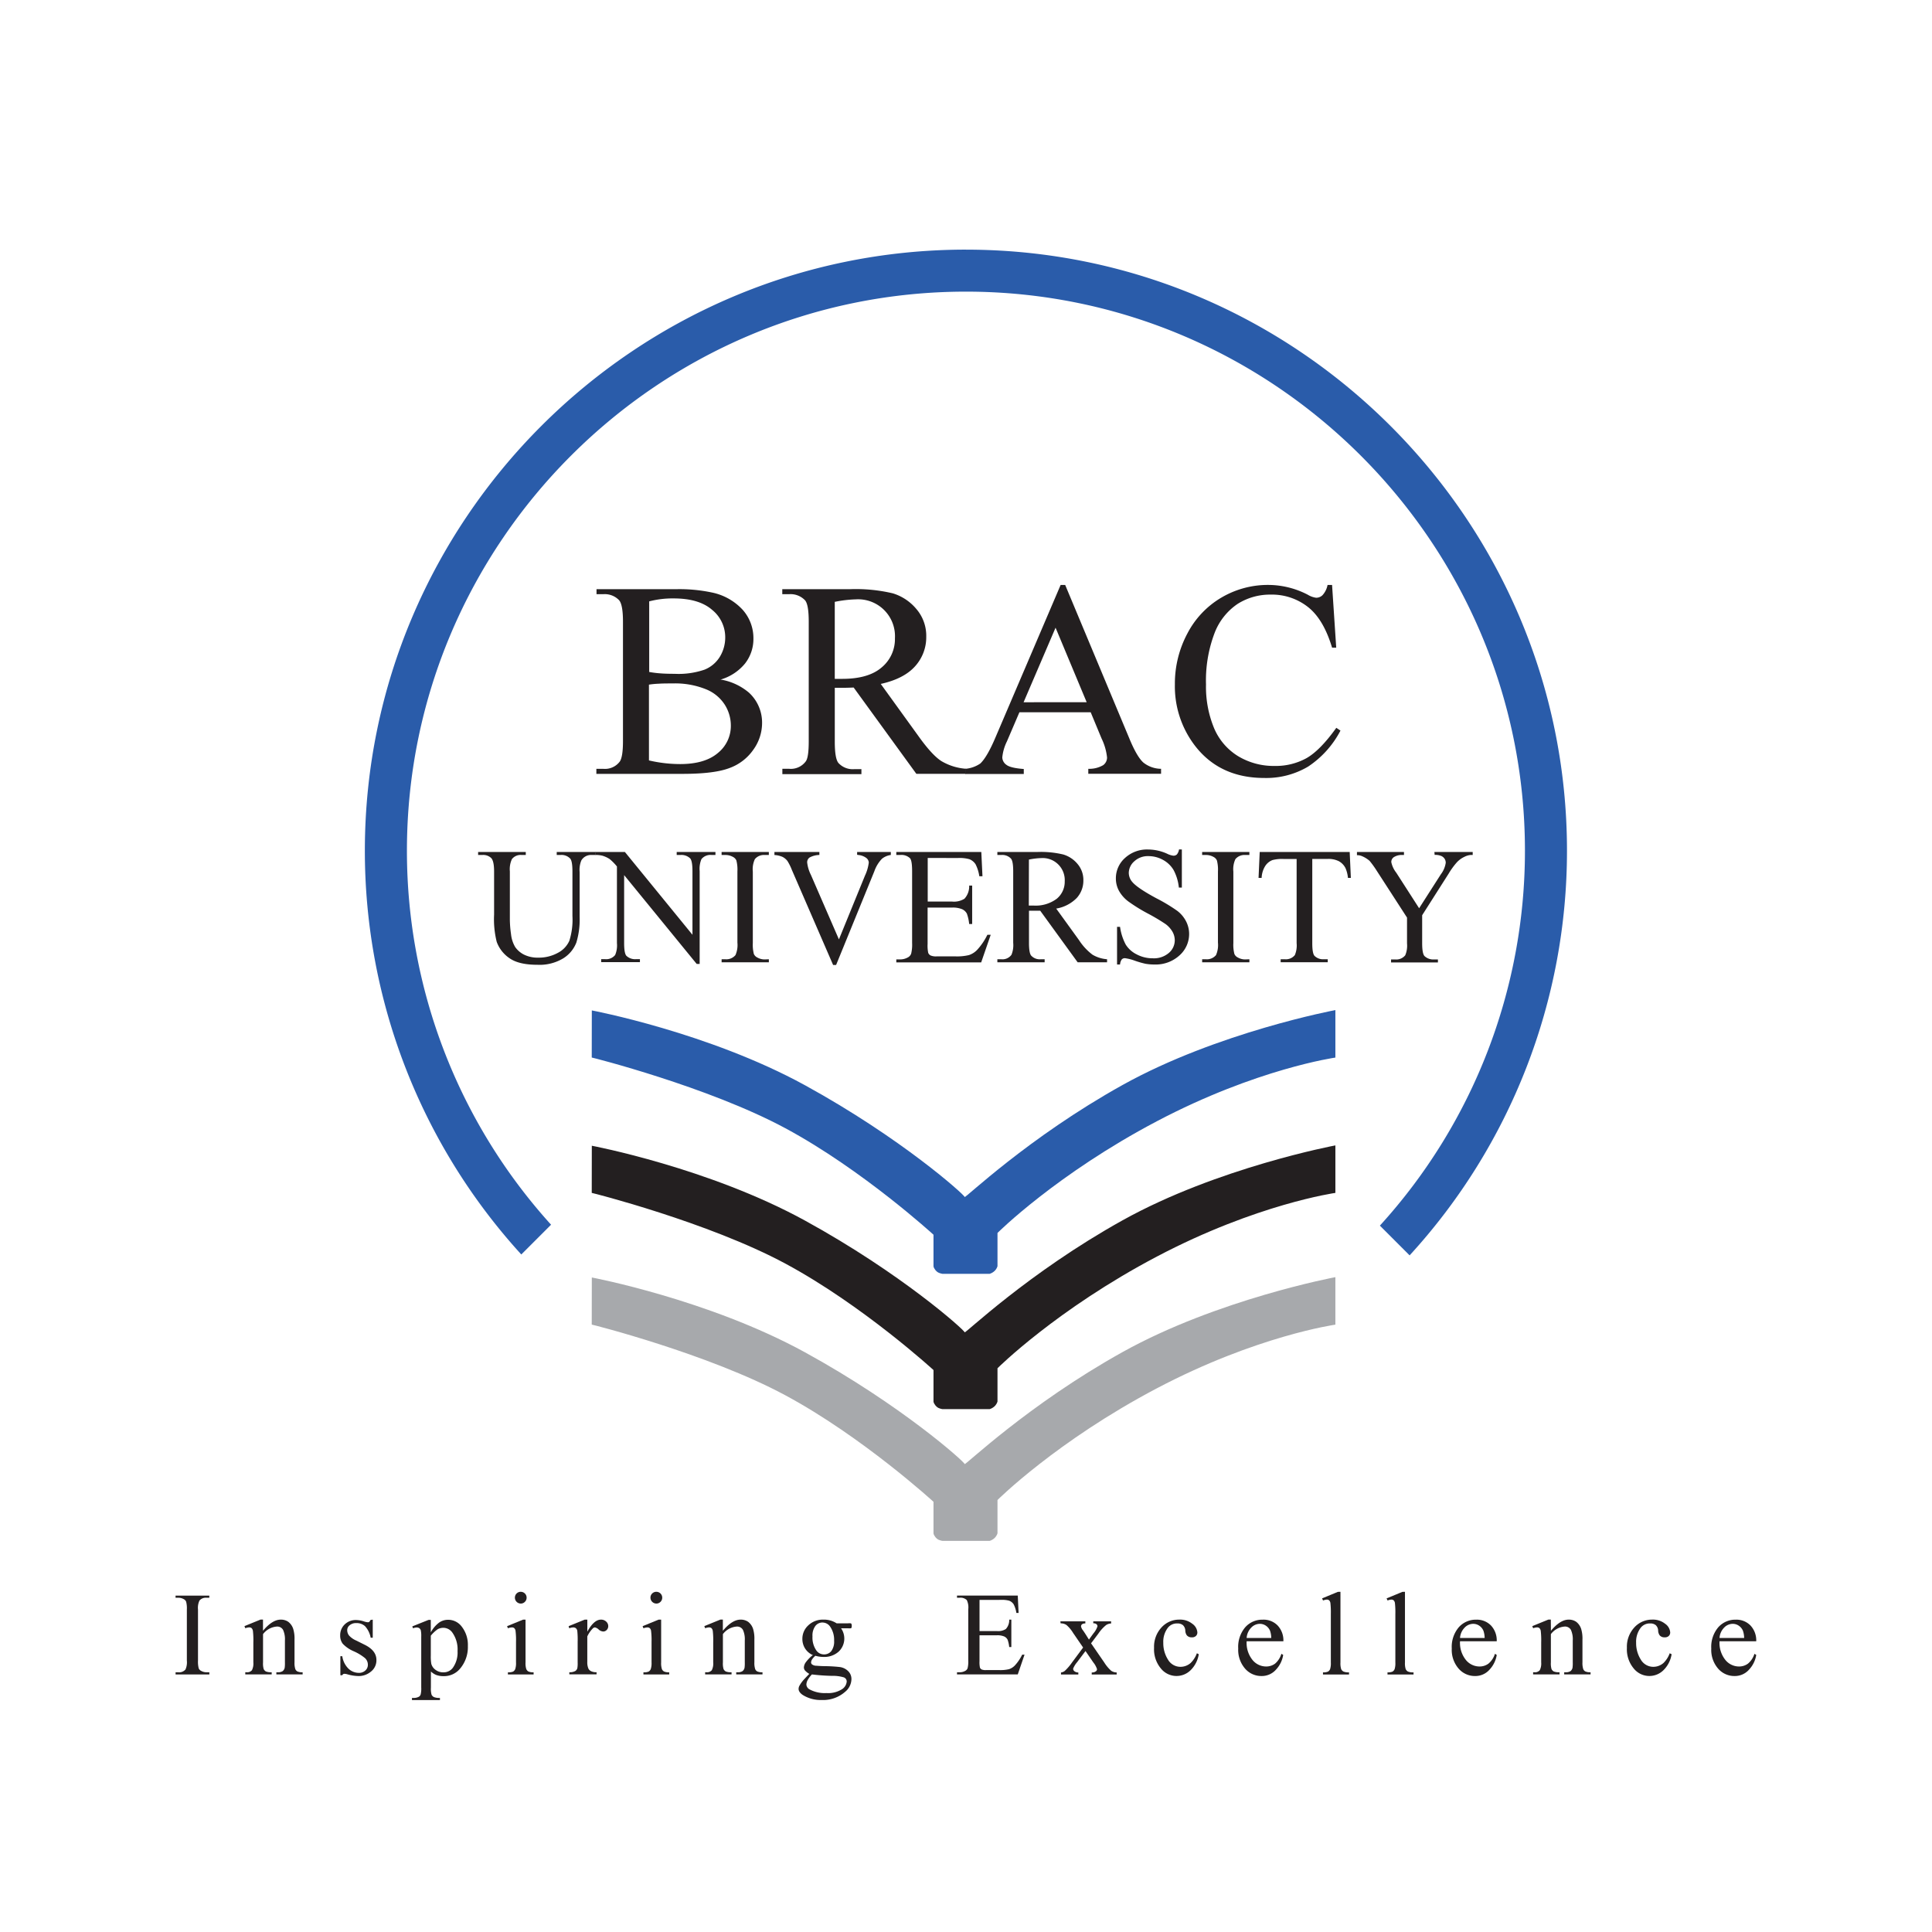 <?xml version="1.0" encoding="UTF-8" standalone="no"?>
<svg
   xmlns:dc="http://purl.org/dc/elements/1.1/"
   xmlns:cc="http://creativecommons.org/ns#"
   xmlns:rdf="http://www.w3.org/1999/02/22-rdf-syntax-ns#"
   xmlns:svg="http://www.w3.org/2000/svg"
   xmlns="http://www.w3.org/2000/svg"
   height="120"
   width="120"
   id="svg913"
   version="1.1"
   viewBox="0 0 120 120">
  <defs
     id="defs835">
    <style
       id="style833">.a{fill:#231f20;}.a,.b,.c{fill-rule:evenodd;}.b{fill:#a7a9ac;}.c{fill:#2a5caa;}</style>
  </defs>
  <title
     id="title837">logo</title>
  <path
     style="stroke-width:0.258"
     id="path839"
     d="m 13.003,103.87 v 0.132 h -2.097 v -0.132 h 0.173 a 0.517,0.517 0 0 0 0.442,-0.176 1.1,1.1 0 0 0 0.085,-0.555 V 99.97 a 1.63,1.63 0 0 0 -0.046,-0.491 0.325,0.325 0 0 0 -0.15,-0.155 0.682,0.682 0 0 0 -0.333,-0.085 h -0.173 v -0.132 h 2.097 v 0.132 h -0.176 a 0.517,0.517 0 0 0 -0.437,0.176 1.059,1.059 0 0 0 -0.09,0.555 v 3.167 a 1.63,1.63 0 0 0 0.046,0.491 0.315,0.315 0 0 0 0.152,0.155 0.659,0.659 0 0 0 0.328,0.085 z"
     class="a" />
  <path
     style="stroke-width:0.258"
     id="path841"
     d="m 16.335,101.29 q 0.579,-0.692 1.103,-0.692 a 0.793,0.793 0 0 1 0.465,0.134 0.904,0.904 0 0 1 0.31,0.444 2.066,2.066 0 0 1 0.08,0.664 v 1.413 a 1.191,1.191 0 0 0 0.052,0.424 0.294,0.294 0 0 0 0.127,0.139 0.728,0.728 0 0 0 0.325,0.052 v 0.132 h -1.632 v -0.132 h 0.07 a 0.548,0.548 0 0 0 0.32,-0.07 0.369,0.369 0 0 0 0.127,-0.207 2.038,2.038 0 0 0 0.015,-0.338 v -1.361 a 1.397,1.397 0 0 0 -0.116,-0.659 0.413,0.413 0 0 0 -0.393,-0.204 1.178,1.178 0 0 0 -0.85,0.47 v 1.754 a 1.25,1.25 0 0 0 0.039,0.413 0.346,0.346 0 0 0 0.139,0.152 0.873,0.873 0 0 0 0.359,0.049 v 0.132 h -1.64 v -0.132 h 0.072 a 0.39,0.39 0 0 0 0.341,-0.127 0.925,0.925 0 0 0 0.088,-0.486 v -1.227 a 5.236,5.236 0 0 0 -0.026,-0.723 0.313,0.313 0 0 0 -0.083,-0.178 0.227,0.227 0 0 0 -0.15,-0.046 0.697,0.697 0 0 0 -0.24,0.054 l -0.054,-0.132 0.997,-0.406 h 0.155 z"
     class="a" />
  <path
     style="stroke-width:0.258"
     id="path843"
     d="m 23.152,100.598 v 1.124 h -0.129 a 1.452,1.452 0 0 0 -0.351,-0.718 0.775,0.775 0 0 0 -0.545,-0.191 0.602,0.602 0 0 0 -0.406,0.132 0.387,0.387 0 0 0 -0.155,0.294 0.545,0.545 0 0 0 0.114,0.346 1.292,1.292 0 0 0 0.452,0.315 l 0.517,0.258 q 0.731,0.359 0.731,0.943 a 0.886,0.886 0 0 1 -0.341,0.726 1.183,1.183 0 0 1 -0.762,0.276 2.684,2.684 0 0 1 -0.692,-0.106 0.726,0.726 0 0 0 -0.196,-0.034 0.142,0.142 0 0 0 -0.129,0.088 h -0.119 v -1.18 h 0.119 a 1.346,1.346 0 0 0 0.387,0.775 0.93,0.93 0 0 0 0.638,0.258 0.571,0.571 0 0 0 0.406,-0.145 0.465,0.465 0 0 0 0.158,-0.351 0.558,0.558 0 0 0 -0.176,-0.418 3.032,3.032 0 0 0 -0.7,-0.426 2.043,2.043 0 0 1 -0.684,-0.468 0.819,0.819 0 0 1 -0.16,-0.517 0.922,0.922 0 0 1 0.279,-0.682 0.982,0.982 0 0 1 0.721,-0.274 1.666,1.666 0 0 1 0.473,0.085 1.077,1.077 0 0 0 0.243,0.054 0.145,0.145 0 0 0 0.09,-0.026 0.359,0.359 0 0 0 0.075,-0.114 z"
     class="a" />
  <path
     style="stroke-width:0.258"
     id="path845"
     d="m 25.606,101.019 1.015,-0.406 h 0.137 v 0.775 a 1.87,1.87 0 0 1 0.517,-0.607 0.958,0.958 0 0 1 0.545,-0.173 1.046,1.046 0 0 1 0.832,0.39 1.839,1.839 0 0 1 0.408,1.24 2.066,2.066 0 0 1 -0.491,1.413 1.292,1.292 0 0 1 -1.018,0.457 1.292,1.292 0 0 1 -0.462,-0.075 1.075,1.075 0 0 1 -0.325,-0.214 v 1.007 a 1.328,1.328 0 0 0 0.041,0.434 0.313,0.313 0 0 0 0.145,0.147 0.891,0.891 0 0 0 0.375,0.054 v 0.132 H 25.588 v -0.132 h 0.09 a 0.656,0.656 0 0 0 0.341,-0.075 0.258,0.258 0 0 0 0.106,-0.129 1.493,1.493 0 0 0 0.039,-0.447 v -3.149 a 1.71,1.71 0 0 0 -0.028,-0.403 0.258,0.258 0 0 0 -0.093,-0.129 0.3,0.3 0 0 0 -0.17,-0.044 0.664,0.664 0 0 0 -0.22,0.052 l -0.044,-0.119 z m 1.152,0.573 v 1.235 a 2.717,2.717 0 0 0 0.031,0.517 0.682,0.682 0 0 0 0.258,0.369 0.775,0.775 0 0 0 0.496,0.158 0.708,0.708 0 0 0 0.584,-0.282 1.63,1.63 0 0 0 0.292,-1.033 1.808,1.808 0 0 0 -0.333,-1.168 0.69,0.69 0 0 0 -0.55,-0.282 0.746,0.746 0 0 0 -0.344,0.085 2.03,2.03 0 0 0 -0.429,0.4 z"
     class="a" />
  <path
     style="stroke-width:0.258"
     id="path847"
     d="m 32.345,98.87 a 0.362,0.362 0 0 1 0.364,0.364 0.359,0.359 0 0 1 -0.106,0.258 0.349,0.349 0 0 1 -0.258,0.108 0.367,0.367 0 0 1 -0.258,-0.625 0.362,0.362 0 0 1 0.258,-0.106 z m 0.297,1.728 v 2.658 a 1.175,1.175 0 0 0 0.046,0.411 0.307,0.307 0 0 0 0.132,0.152 0.726,0.726 0 0 0 0.323,0.052 v 0.132 h -1.596 v -0.132 a 0.744,0.744 0 0 0 0.323,-0.046 0.323,0.323 0 0 0 0.132,-0.155 1.168,1.168 0 0 0 0.049,-0.413 v -1.279 a 4.572,4.572 0 0 0 -0.031,-0.692 0.274,0.274 0 0 0 -0.08,-0.158 0.217,0.217 0 0 0 -0.147,-0.046 0.726,0.726 0 0 0 -0.245,0.054 l -0.052,-0.132 0.994,-0.406 z"
     class="a" />
  <path
     style="stroke-width:0.258"
     id="path849"
     d="m 36.48,100.598 v 0.746 q 0.411,-0.746 0.845,-0.746 a 0.455,0.455 0 0 1 0.325,0.121 0.372,0.372 0 0 1 0.129,0.279 0.336,0.336 0 0 1 -0.093,0.24 0.297,0.297 0 0 1 -0.222,0.098 0.468,0.468 0 0 1 -0.282,-0.127 0.468,0.468 0 0 0 -0.232,-0.127 0.214,0.214 0 0 0 -0.139,0.072 1.741,1.741 0 0 0 -0.333,0.488 v 1.581 a 0.992,0.992 0 0 0 0.07,0.418 0.362,0.362 0 0 0 0.165,0.16 0.734,0.734 0 0 0 0.341,0.065 v 0.132 h -1.692 v -0.132 a 0.695,0.695 0 0 0 0.372,-0.077 0.305,0.305 0 0 0 0.127,-0.183 1.808,1.808 0 0 0 0.018,-0.349 v -1.279 a 5.249,5.249 0 0 0 -0.023,-0.684 0.271,0.271 0 0 0 -0.085,-0.16 0.258,0.258 0 0 0 -0.158,-0.052 0.718,0.718 0 0 0 -0.258,0.054 l -0.036,-0.132 1,-0.406 z"
     class="a" />
  <path
     style="stroke-width:0.258"
     id="path851"
     d="m 40.768,98.87 a 0.362,0.362 0 0 1 0.364,0.364 0.359,0.359 0 0 1 -0.106,0.258 0.349,0.349 0 0 1 -0.258,0.108 0.369,0.369 0 0 1 -0.367,-0.367 0.356,0.356 0 0 1 0.106,-0.258 0.362,0.362 0 0 1 0.258,-0.106 z m 0.297,1.728 v 2.658 a 1.175,1.175 0 0 0 0.046,0.411 0.307,0.307 0 0 0 0.132,0.152 0.726,0.726 0 0 0 0.323,0.052 v 0.132 h -1.601 v -0.132 a 0.744,0.744 0 0 0 0.323,-0.046 0.323,0.323 0 0 0 0.132,-0.155 1.168,1.168 0 0 0 0.049,-0.413 v -1.279 a 4.575,4.575 0 0 0 -0.031,-0.692 0.274,0.274 0 0 0 -0.08,-0.158 0.217,0.217 0 0 0 -0.147,-0.046 0.726,0.726 0 0 0 -0.245,0.054 l -0.052,-0.132 0.994,-0.406 z"
     class="a" />
  <path
     style="stroke-width:0.258"
     id="path853"
     d="m 44.898,101.29 q 0.579,-0.692 1.103,-0.692 a 0.793,0.793 0 0 1 0.465,0.134 0.904,0.904 0 0 1 0.31,0.444 2.066,2.066 0 0 1 0.08,0.664 v 1.413 a 1.191,1.191 0 0 0 0.052,0.424 0.294,0.294 0 0 0 0.127,0.139 0.728,0.728 0 0 0 0.325,0.052 v 0.132 h -1.632 v -0.132 h 0.07 a 0.548,0.548 0 0 0 0.32,-0.07 0.369,0.369 0 0 0 0.127,-0.207 2.038,2.038 0 0 0 0.015,-0.338 v -1.361 a 1.397,1.397 0 0 0 -0.116,-0.659 0.413,0.413 0 0 0 -0.393,-0.204 1.178,1.178 0 0 0 -0.85,0.47 v 1.754 a 1.25,1.25 0 0 0 0.039,0.413 0.346,0.346 0 0 0 0.139,0.152 0.873,0.873 0 0 0 0.359,0.049 v 0.132 h -1.64 v -0.132 h 0.072 a 0.39,0.39 0 0 0 0.341,-0.127 0.925,0.925 0 0 0 0.088,-0.486 v -1.227 a 5.236,5.236 0 0 0 -0.026,-0.723 0.313,0.313 0 0 0 -0.083,-0.178 0.227,0.227 0 0 0 -0.15,-0.046 0.697,0.697 0 0 0 -0.24,0.054 l -0.054,-0.132 0.997,-0.406 h 0.155 z"
     class="a" />
  <path
     style="stroke-width:0.258"
     id="path855"
     d="m 50.462,102.791 a 1.09,1.09 0 0 1 -0.465,-0.413 1.103,1.103 0 0 1 -0.16,-0.584 1.124,1.124 0 0 1 0.369,-0.842 1.307,1.307 0 0 1 0.943,-0.354 1.441,1.441 0 0 1 0.816,0.23 H 52.663 a 0.909,0.909 0 0 1 0.181,0 0.057,0.057 0 0 1 0.036,0.031 0.22,0.22 0 0 1 0.023,0.116 0.32,0.32 0 0 1 -0.018,0.132 0.075,0.075 0 0 1 -0.036,0.028 0.775,0.775 0 0 1 -0.181,0 h -0.429 a 1.113,1.113 0 0 1 -0.15,1.452 1.338,1.338 0 0 1 -0.945,0.328 1.844,1.844 0 0 1 -0.499,-0.072 1,1 0 0 0 -0.214,0.24 0.387,0.387 0 0 0 -0.054,0.176 0.165,0.165 0 0 0 0.059,0.119 0.437,0.437 0 0 0 0.232,0.083 c 0.067,0 0.235,0.021 0.517,0.026 a 9.363,9.363 0 0 1 0.963,0.054 0.901,0.901 0 0 1 0.535,0.258 0.679,0.679 0 0 1 0.201,0.499 1.033,1.033 0 0 1 -0.382,0.775 2.066,2.066 0 0 1 -1.467,0.517 2.095,2.095 0 0 1 -1.175,-0.313 c -0.181,-0.121 -0.258,-0.258 -0.258,-0.375 a 0.424,0.424 0 0 1 0.039,-0.173 2.048,2.048 0 0 1 0.258,-0.372 c 0.018,-0.023 0.139,-0.152 0.367,-0.39 a 1.134,1.134 0 0 1 -0.258,-0.201 0.3,0.3 0 0 1 -0.077,-0.201 0.61,0.61 0 0 1 0.103,-0.297 2.369,2.369 0 0 1 0.47,-0.483 z m 0.628,-2.015 a 0.561,0.561 0 0 0 -0.444,0.212 0.992,0.992 0 0 0 -0.181,0.651 1.392,1.392 0 0 0 0.245,0.881 0.576,0.576 0 0 0 0.473,0.238 0.566,0.566 0 0 0 0.449,-0.204 0.976,0.976 0 0 0 0.176,-0.643 1.439,1.439 0 0 0 -0.258,-0.894 0.571,0.571 0 0 0 -0.47,-0.238 z m -0.661,3.226 a 1.687,1.687 0 0 0 -0.258,0.341 0.615,0.615 0 0 0 -0.085,0.292 0.369,0.369 0 0 0 0.209,0.302 1.981,1.981 0 0 0 1.033,0.222 1.604,1.604 0 0 0 0.956,-0.23 0.628,0.628 0 0 0 0.307,-0.488 0.274,0.274 0 0 0 -0.183,-0.258 2.41,2.41 0 0 0 -0.741,-0.093 12.427,12.427 0 0 1 -1.237,-0.088 z"
     class="a" />
  <path
     style="stroke-width:0.258"
     id="path857"
     d="m 60.84,99.373 v 1.935 h 1.077 a 0.878,0.878 0 0 0 0.558,-0.127 0.811,0.811 0 0 0 0.209,-0.584 H 62.816 v 1.705 h -0.132 a 1.891,1.891 0 0 0 -0.101,-0.46 0.455,0.455 0 0 0 -0.212,-0.199 1.085,1.085 0 0 0 -0.455,-0.072 h -1.077 v 1.614 a 1.55,1.55 0 0 0 0.028,0.395 0.227,0.227 0 0 0 0.101,0.111 0.607,0.607 0 0 0 0.274,0.041 h 0.829 a 2.263,2.263 0 0 0 0.602,-0.057 0.889,0.889 0 0 0 0.359,-0.227 2.782,2.782 0 0 0 0.457,-0.674 h 0.147 l -0.421,1.227 h -3.774 v -0.132 h 0.173 a 0.687,0.687 0 0 0 0.328,-0.083 0.3,0.3 0 0 0 0.158,-0.173 1.676,1.676 0 0 0 0.041,-0.473 v -3.185 a 1.033,1.033 0 0 0 -0.093,-0.573 0.563,0.563 0 0 0 -0.434,-0.145 h -0.173 v -0.132 h 3.774 l 0.052,1.077 h -0.139 a 1.715,1.715 0 0 0 -0.168,-0.535 0.586,0.586 0 0 0 -0.271,-0.222 1.643,1.643 0 0 0 -0.517,-0.054 z"
     class="a" />
  <path
     style="stroke-width:0.258"
     id="path859"
     d="m 65.862,100.704 h 1.55 v 0.132 a 0.318,0.318 0 0 0 -0.207,0.052 0.17,0.17 0 0 0 -0.059,0.134 0.563,0.563 0 0 0 0.132,0.258 l 0.121,0.181 0.238,0.377 0.271,-0.377 a 1.292,1.292 0 0 0 0.258,-0.449 0.173,0.173 0 0 0 -0.062,-0.132 0.297,0.297 0 0 0 -0.199,-0.054 v -0.121 h 1.108 v 0.132 a 0.615,0.615 0 0 0 -0.31,0.098 2.469,2.469 0 0 0 -0.483,0.532 l -0.452,0.602 0.821,1.193 a 2.389,2.389 0 0 0 0.434,0.517 0.643,0.643 0 0 0 0.336,0.101 v 0.127 h -1.55 v -0.127 a 0.393,0.393 0 0 0 0.258,-0.072 0.16,0.16 0 0 0 0.07,-0.134 1.266,1.266 0 0 0 -0.232,-0.421 l -0.483,-0.705 -0.53,0.705 a 1.387,1.387 0 0 0 -0.238,0.393 0.207,0.207 0 0 0 0.08,0.158 0.385,0.385 0 0 0 0.243,0.077 v 0.127 h -1.077 v -0.127 a 0.48,0.48 0 0 0 0.227,-0.09 3.195,3.195 0 0 0 0.46,-0.535 l 0.687,-0.925 -0.623,-0.909 a 2.066,2.066 0 0 0 -0.411,-0.491 0.63,0.63 0 0 0 -0.364,-0.101 z"
     class="a" />
  <path
     style="stroke-width:0.258"
     id="path861"
     d="m 74.458,102.747 a 1.772,1.772 0 0 1 -0.517,1.002 1.245,1.245 0 0 1 -1.842,-0.124 1.849,1.849 0 0 1 -0.418,-1.276 1.762,1.762 0 0 1 0.462,-1.266 1.483,1.483 0 0 1 1.111,-0.486 1.214,1.214 0 0 1 0.801,0.258 0.71,0.71 0 0 1 0.315,0.535 0.292,0.292 0 0 1 -0.088,0.222 0.341,0.341 0 0 1 -0.258,0.085 0.372,0.372 0 0 1 -0.318,-0.137 0.55,0.55 0 0 1 -0.085,-0.289 0.483,0.483 0 0 0 -0.145,-0.328 0.517,0.517 0 0 0 -0.349,-0.108 0.713,0.713 0 0 0 -0.581,0.258 1.426,1.426 0 0 0 -0.292,0.938 1.901,1.901 0 0 0 0.289,1.046 0.894,0.894 0 0 0 0.775,0.452 0.956,0.956 0 0 0 0.635,-0.238 1.614,1.614 0 0 0 0.387,-0.604 z"
     class="a" />
  <path
     style="stroke-width:0.258"
     id="path863"
     d="m 77.431,101.944 a 1.689,1.689 0 0 0 0.356,1.149 1.093,1.093 0 0 0 0.847,0.416 0.925,0.925 0 0 0 0.563,-0.178 1.292,1.292 0 0 0 0.393,-0.612 l 0.111,0.072 a 1.718,1.718 0 0 1 -0.439,0.904 1.175,1.175 0 0 1 -0.912,0.406 1.33,1.33 0 0 1 -1.018,-0.462 1.775,1.775 0 0 1 -0.424,-1.245 1.88,1.88 0 0 1 0.434,-1.32 1.413,1.413 0 0 1 1.09,-0.473 1.217,1.217 0 0 1 0.925,0.362 1.343,1.343 0 0 1 0.356,0.979 z m 0,-0.207 h 1.529 a 1.431,1.431 0 0 0 -0.075,-0.447 0.713,0.713 0 0 0 -0.258,-0.315 0.669,0.669 0 0 0 -0.372,-0.116 0.744,0.744 0 0 0 -0.535,0.232 1.01,1.01 0 0 0 -0.289,0.646 z"
     class="a" />
  <path
     style="stroke-width:0.258"
     id="path865"
     d="m 83.258,98.87 v 4.391 a 1.201,1.201 0 0 0 0.044,0.408 0.323,0.323 0 0 0 0.139,0.152 0.798,0.798 0 0 0 0.349,0.052 v 0.132 h -1.617 v -0.132 a 0.708,0.708 0 0 0 0.31,-0.046 0.315,0.315 0 0 0 0.132,-0.155 1.206,1.206 0 0 0 0.046,-0.413 v -3.007 a 5.29,5.29 0 0 0 -0.026,-0.679 0.3,0.3 0 0 0 -0.08,-0.173 0.217,0.217 0 0 0 -0.142,-0.046 0.677,0.677 0 0 0 -0.235,0.057 l -0.062,-0.132 0.982,-0.406 z"
     class="a" />
  <path
     style="stroke-width:0.258"
     id="path867"
     d="m 87.265,98.87 v 4.391 a 1.201,1.201 0 0 0 0.044,0.408 0.323,0.323 0 0 0 0.139,0.152 0.798,0.798 0 0 0 0.349,0.052 v 0.132 h -1.617 v -0.132 a 0.708,0.708 0 0 0 0.31,-0.046 0.315,0.315 0 0 0 0.132,-0.155 1.206,1.206 0 0 0 0.046,-0.413 v -3.007 a 5.29,5.29 0 0 0 -0.026,-0.679 0.3,0.3 0 0 0 -0.08,-0.173 0.217,0.217 0 0 0 -0.142,-0.046 0.677,0.677 0 0 0 -0.235,0.057 l -0.062,-0.132 0.982,-0.406 z"
     class="a" />
  <path
     style="stroke-width:0.258"
     id="path869"
     d="m 90.685,101.944 a 1.689,1.689 0 0 0 0.356,1.149 1.093,1.093 0 0 0 0.847,0.416 0.925,0.925 0 0 0 0.563,-0.178 1.292,1.292 0 0 0 0.403,-0.612 l 0.111,0.072 a 1.718,1.718 0 0 1 -0.439,0.904 1.175,1.175 0 0 1 -0.912,0.406 1.33,1.33 0 0 1 -1.018,-0.462 1.775,1.775 0 0 1 -0.424,-1.245 1.88,1.88 0 0 1 0.434,-1.32 1.413,1.413 0 0 1 1.09,-0.473 1.219,1.219 0 0 1 0.912,0.362 1.343,1.343 0 0 1 0.356,0.979 z m 0,-0.207 h 1.529 a 1.428,1.428 0 0 0 -0.075,-0.447 0.713,0.713 0 0 0 -0.258,-0.315 0.669,0.669 0 0 0 -0.372,-0.116 0.744,0.744 0 0 0 -0.535,0.232 1.01,1.01 0 0 0 -0.289,0.646 z"
     class="a" />
  <path
     style="stroke-width:0.258"
     id="path871"
     d="m 96.331,101.29 q 0.579,-0.692 1.103,-0.692 a 0.793,0.793 0 0 1 0.465,0.134 0.904,0.904 0 0 1 0.31,0.444 2.066,2.066 0 0 1 0.08,0.664 v 1.413 a 1.191,1.191 0 0 0 0.052,0.424 0.294,0.294 0 0 0 0.127,0.139 0.728,0.728 0 0 0 0.325,0.052 v 0.132 h -1.638 v -0.132 h 0.07 a 0.548,0.548 0 0 0 0.32,-0.07 0.369,0.369 0 0 0 0.127,-0.207 2.038,2.038 0 0 0 0.015,-0.338 v -1.361 a 1.397,1.397 0 0 0 -0.116,-0.659 0.413,0.413 0 0 0 -0.393,-0.204 1.178,1.178 0 0 0 -0.85,0.47 v 1.754 a 1.25,1.25 0 0 0 0.039,0.413 0.346,0.346 0 0 0 0.139,0.152 0.873,0.873 0 0 0 0.359,0.049 v 0.132 h -1.64 v -0.132 h 0.072 a 0.39,0.39 0 0 0 0.341,-0.127 0.925,0.925 0 0 0 0.088,-0.486 v -1.227 a 5.236,5.236 0 0 0 -0.026,-0.723 0.313,0.313 0 0 0 -0.083,-0.178 0.227,0.227 0 0 0 -0.15,-0.046 0.697,0.697 0 0 0 -0.24,0.054 l -0.054,-0.132 0.997,-0.406 h 0.155 z"
     class="a" />
  <path
     style="stroke-width:0.258"
     id="path873"
     d="m 103.827,102.747 a 1.772,1.772 0 0 1 -0.517,1.002 1.245,1.245 0 0 1 -1.842,-0.124 1.849,1.849 0 0 1 -0.418,-1.276 1.762,1.762 0 0 1 0.462,-1.266 1.483,1.483 0 0 1 1.111,-0.486 1.214,1.214 0 0 1 0.801,0.258 0.71,0.71 0 0 1 0.315,0.535 0.292,0.292 0 0 1 -0.088,0.222 0.341,0.341 0 0 1 -0.258,0.085 0.372,0.372 0 0 1 -0.318,-0.137 0.55,0.55 0 0 1 -0.085,-0.289 0.483,0.483 0 0 0 -0.145,-0.328 0.517,0.517 0 0 0 -0.349,-0.108 0.713,0.713 0 0 0 -0.581,0.258 1.426,1.426 0 0 0 -0.292,0.938 1.901,1.901 0 0 0 0.289,1.046 0.894,0.894 0 0 0 0.775,0.452 0.956,0.956 0 0 0 0.635,-0.238 1.614,1.614 0 0 0 0.387,-0.604 z"
     class="a" />
  <path
     style="stroke-width:0.258"
     id="path875"
     d="m 106.803,101.944 a 1.689,1.689 0 0 0 0.356,1.149 1.093,1.093 0 0 0 0.847,0.416 0.925,0.925 0 0 0 0.563,-0.178 1.292,1.292 0 0 0 0.403,-0.612 l 0.111,0.072 a 1.718,1.718 0 0 1 -0.439,0.904 1.175,1.175 0 0 1 -0.912,0.406 1.33,1.33 0 0 1 -1.018,-0.462 1.775,1.775 0 0 1 -0.424,-1.245 1.88,1.88 0 0 1 0.434,-1.32 1.413,1.413 0 0 1 1.09,-0.473 1.217,1.217 0 0 1 0.912,0.362 1.343,1.343 0 0 1 0.356,0.979 z m 0,-0.207 h 1.529 a 1.428,1.428 0 0 0 -0.075,-0.447 0.713,0.713 0 0 0 -0.258,-0.315 0.669,0.669 0 0 0 -0.372,-0.116 0.744,0.744 0 0 0 -0.535,0.232 1.01,1.01 0 0 0 -0.289,0.646 z"
     class="a" />
  <path
     style="stroke-width:0.258"
     id="path877"
     d="m 36.759,71.164 c 0,0 7.256,1.366 13.243,4.649 5.987,3.283 9.914,6.811 9.914,6.938 0,0.127 3.916,-3.678 9.815,-6.959 5.9,-3.28 13.212,-4.649 13.212,-4.649 v 2.95 c 0,0 -4.877,0.684 -11.089,3.955 -6.212,3.27 -9.898,6.933 -9.898,6.938 v 2.066 l -0.031,0.083 -0.039,0.072 -0.052,0.075 -0.059,0.065 -0.072,0.059 -0.075,0.049 -0.083,0.041 -0.077,0.028 h -2.932 l -0.096,-0.021 -0.088,-0.028 -0.085,-0.036 -0.08,-0.057 -0.077,-0.077 -0.057,-0.083 -0.046,-0.075 -0.026,-0.085 v -1.966 c 0,0 -4.407,-4.035 -9.201,-6.612 -4.794,-2.578 -12.045,-4.407 -12.026,-4.391 z"
     class="a" />
  <path
     style="stroke-width:0.258"
     id="path879"
     d="m 36.759,79.347 c 0,0 7.256,1.366 13.243,4.649 5.987,3.283 9.914,6.811 9.914,6.938 0,0.127 3.916,-3.678 9.815,-6.959 5.9,-3.28 13.212,-4.649 13.212,-4.649 v 2.95 c 0,0 -4.877,0.684 -11.089,3.955 -6.212,3.27 -9.898,6.933 -9.898,6.938 v 2.066 l -0.031,0.083 -0.039,0.072 -0.052,0.075 -0.059,0.065 -0.072,0.059 -0.075,0.049 -0.083,0.041 -0.077,0.028 h -2.932 l -0.096,-0.021 -0.088,-0.028 -0.085,-0.036 -0.08,-0.057 -0.077,-0.077 -0.057,-0.083 -0.046,-0.075 -0.026,-0.085 v -1.966 c 0,0 -4.407,-4.035 -9.201,-6.615 -4.794,-2.58 -12.045,-4.407 -12.026,-4.391 z"
     class="b" />
  <path
     style="stroke-width:0.258"
     id="path881"
     d="m 59.996,15.506 c 20.563,0 37.332,16.771 37.332,37.332 a 37.18,37.18 0 0 1 -9.774,25.135 l -1.847,-1.847 a 34.576,34.576 0 0 0 9.01,-23.291 c 0,-19.114 -15.596,-34.721 -34.721,-34.721 -19.125,0 -34.721,15.601 -34.721,34.726 a 34.576,34.576 0 0 0 8.953,23.229 l -1.849,1.849 a 37.195,37.195 0 0 1 -9.717,-25.078 c 0,-20.563 16.771,-37.335 37.335,-37.335 z"
     class="c" />
  <path
     style="stroke-width:0.258"
     id="path883"
     d="m 44.733,42.204 a 3.663,3.663 0 0 1 1.782,0.814 2.526,2.526 0 0 1 0.819,1.904 2.841,2.841 0 0 1 -0.54,1.64 3.084,3.084 0 0 1 -1.483,1.142 q -0.938,0.359 -2.872,0.362 h -5.398 v -0.313 h 0.426 a 1.149,1.149 0 0 0 1.033,-0.457 c 0.129,-0.196 0.194,-0.617 0.194,-1.258 V 38.619 q 0,-1.064 -0.243,-1.341 a 1.23,1.23 0 0 0 -0.974,-0.372 h -0.426 v -0.31 h 4.931 a 9.72,9.72 0 0 1 2.216,0.201 3.567,3.567 0 0 1 1.932,1.08 2.645,2.645 0 0 1 0.666,1.78 2.469,2.469 0 0 1 -0.517,1.55 3.058,3.058 0 0 1 -1.55,1.01 z m -4.425,-0.47 a 6.375,6.375 0 0 0 0.713,0.09 c 0.258,0.021 0.563,0.028 0.883,0.028 a 4.97,4.97 0 0 0 1.855,-0.258 1.976,1.976 0 0 0 0.961,-0.816 2.294,2.294 0 0 0 0.325,-1.193 2.185,2.185 0 0 0 -0.819,-1.71 Q 43.41,37.169 41.842,37.169 a 5.734,5.734 0 0 0 -1.519,0.183 v 4.391 z m 0,5.497 a 8.524,8.524 0 0 0 1.94,0.227 q 1.534,0 2.343,-0.69 a 2.154,2.154 0 0 0 0.803,-1.702 2.425,2.425 0 0 0 -0.375,-1.292 2.482,2.482 0 0 0 -1.191,-0.971 5.104,5.104 0 0 0 -2.028,-0.354 c -0.349,0 -0.646,0 -0.894,0.018 a 4.967,4.967 0 0 0 -0.599,0.057 z"
     class="a" />
  <path
     style="stroke-width:0.258"
     id="path885"
     d="m 59.988,48.065 h -3.071 l -3.895,-5.362 q -0.418,0.018 -0.684,0.018 h -0.23 -0.258 v 3.34 q 0,1.082 0.238,1.341 a 1.199,1.199 0 0 0 0.961,0.372 h 0.455 v 0.31 H 48.594 V 47.752 h 0.429 a 1.152,1.152 0 0 0 1.033,-0.473 c 0.119,-0.173 0.176,-0.589 0.176,-1.24 v -7.421 c 0,-0.721 -0.077,-1.168 -0.238,-1.341 A 1.237,1.237 0 0 0 49.018,36.906 h -0.429 v -0.31 h 4.174 a 9.978,9.978 0 0 1 2.694,0.258 3.074,3.074 0 0 1 1.47,0.984 2.547,2.547 0 0 1 0.604,1.705 2.684,2.684 0 0 1 -0.69,1.837 c -0.46,0.517 -1.17,0.886 -2.136,1.1 l 2.374,3.286 c 0.542,0.754 1.007,1.261 1.395,1.508 a 3.474,3.474 0 0 0 1.519,0.475 v 0.31 z m -8.139,-5.9 h 0.276 0.191 q 1.622,0 2.446,-0.71 a 2.286,2.286 0 0 0 0.824,-1.808 2.291,2.291 0 0 0 -2.425,-2.42 7.532,7.532 0 0 0 -1.312,0.155 z"
     class="a" />
  <path
     style="stroke-width:0.258"
     id="path887"
     d="m 67.753,44.239 h -4.435 l -0.775,1.808 a 2.89,2.89 0 0 0 -0.289,0.997 0.584,0.584 0 0 0 0.258,0.462 c 0.165,0.129 0.517,0.217 1.077,0.258 v 0.31 H 59.96 V 47.752 A 1.932,1.932 0 0 0 60.887,47.424 q 0.431,-0.406 0.956,-1.651 l 4.035,-9.441 h 0.282 l 3.988,9.542 c 0.32,0.775 0.612,1.263 0.873,1.493 a 1.785,1.785 0 0 0 1.095,0.385 v 0.31 h -4.52 v -0.31 a 1.705,1.705 0 0 0 0.925,-0.227 0.586,0.586 0 0 0 0.24,-0.475 3.523,3.523 0 0 0 -0.338,-1.175 l -0.677,-1.632 z m -0.258,-0.623 -1.932,-4.629 -1.986,4.631 z"
     class="a" />
  <path
     style="stroke-width:0.258"
     id="path889"
     d="m 82.737,36.333 0.258,3.893 h -0.258 C 82.388,39.06 81.892,38.218 81.246,37.707 a 3.616,3.616 0 0 0 -2.325,-0.775 3.769,3.769 0 0 0 -2.053,0.579 3.833,3.833 0 0 0 -1.444,1.849 8.297,8.297 0 0 0 -0.517,3.154 6.716,6.716 0 0 0 0.496,2.699 3.748,3.748 0 0 0 1.493,1.751 4.277,4.277 0 0 0 2.276,0.61 3.942,3.942 0 0 0 1.961,-0.475 q 0.852,-0.475 1.868,-1.893 l 0.258,0.173 a 6.016,6.016 0 0 1 -2.007,2.234 5.096,5.096 0 0 1 -2.722,0.708 q -2.841,0 -4.391,-2.113 a 6.06,6.06 0 0 1 -1.165,-3.704 6.605,6.605 0 0 1 0.775,-3.154 5.559,5.559 0 0 1 2.108,-2.229 5.683,5.683 0 0 1 2.934,-0.79 5.355,5.355 0 0 1 2.441,0.61 1.32,1.32 0 0 0 0.517,0.186 0.558,0.558 0 0 0 0.395,-0.16 1.292,1.292 0 0 0 0.313,-0.635 z"
     class="a" />
  <path
     style="stroke-width:0.258"
     id="path891"
     d="m 34.579,53.104 v -0.186 h 2.407 v 0.186 h -0.258 a 0.695,0.695 0 0 0 -0.62,0.338 1.55,1.55 0 0 0 -0.106,0.726 v 2.777 a 4.908,4.908 0 0 1 -0.204,1.599 2.004,2.004 0 0 1 -0.803,0.974 2.841,2.841 0 0 1 -1.625,0.406 q -1.118,0 -1.697,-0.39 a 2.092,2.092 0 0 1 -0.821,-1.033 5.783,5.783 0 0 1 -0.163,-1.687 v -2.686 q 0,-0.63 -0.173,-0.827 a 0.713,0.713 0 0 0 -0.561,-0.196 h -0.258 v -0.186 h 2.96 v 0.186 h -0.258 a 0.679,0.679 0 0 0 -0.604,0.258 1.49,1.49 0 0 0 -0.127,0.757 v 2.983 a 6.667,6.667 0 0 0 0.072,0.914 1.971,1.971 0 0 0 0.258,0.803 1.472,1.472 0 0 0 0.553,0.475 1.914,1.914 0 0 0 0.886,0.186 2.449,2.449 0 0 0 1.201,-0.292 1.568,1.568 0 0 0 0.723,-0.749 4.352,4.352 0 0 0 0.194,-1.55 v -2.764 c 0,-0.426 -0.046,-0.695 -0.142,-0.801 a 0.739,0.739 0 0 0 -0.584,-0.222 z"
     class="a" />
  <path
     style="stroke-width:0.258"
     id="path893"
     d="m 36.971,52.918 h 1.842 l 4.197,5.143 v -3.955 c 0,-0.421 -0.049,-0.684 -0.142,-0.79 a 0.775,0.775 0 0 0 -0.597,-0.212 h -0.24 v -0.186 h 2.407 v 0.186 H 44.193 a 0.71,0.71 0 0 0 -0.625,0.258 1.55,1.55 0 0 0 -0.111,0.739 V 59.872 H 43.273 l -4.507,-5.517 v 4.218 c 0,0.421 0.046,0.684 0.137,0.79 a 0.775,0.775 0 0 0 0.599,0.212 h 0.245 v 0.186 h -2.407 v -0.186 h 0.24 a 0.715,0.715 0 0 0 0.628,-0.258 1.534,1.534 0 0 0 0.111,-0.739 v -4.76 a 3.167,3.167 0 0 0 -0.452,-0.46 1.728,1.728 0 0 0 -0.452,-0.209 1.661,1.661 0 0 0 -0.444,-0.044 z"
     class="a" />
  <path
     style="stroke-width:0.258"
     id="path895"
     d="m 47.755,59.582 v 0.186 h -2.934 v -0.186 h 0.243 a 0.739,0.739 0 0 0 0.617,-0.258 1.55,1.55 0 0 0 0.121,-0.775 v -4.422 a 2.268,2.268 0 0 0 -0.065,-0.684 0.455,0.455 0 0 0 -0.209,-0.217 0.953,0.953 0 0 0 -0.465,-0.121 h -0.243 v -0.186 h 2.934 v 0.186 h -0.258 a 0.726,0.726 0 0 0 -0.61,0.258 1.48,1.48 0 0 0 -0.127,0.775 v 4.432 a 2.276,2.276 0 0 0 0.065,0.684 0.439,0.439 0 0 0 0.212,0.217 0.92,0.92 0 0 0 0.457,0.121 z"
     class="a" />
  <path
     style="stroke-width:0.258"
     id="path897"
     d="m 55.331,52.918 v 0.186 a 1.111,1.111 0 0 0 -0.55,0.235 2.118,2.118 0 0 0 -0.473,0.775 l -2.376,5.822 H 51.746 L 49.186,54.036 A 3.252,3.252 0 0 0 48.91,53.479 0.894,0.894 0 0 0 48.597,53.22 1.439,1.439 0 0 0 48.101,53.107 v -0.189 h 2.792 v 0.186 a 1.292,1.292 0 0 0 -0.617,0.163 0.369,0.369 0 0 0 -0.142,0.297 2.276,2.276 0 0 0 0.232,0.775 l 1.741,4.009 1.617,-3.96 a 2.668,2.668 0 0 0 0.238,-0.814 0.385,0.385 0 0 0 -0.147,-0.279 0.961,0.961 0 0 0 -0.493,-0.189 l -0.085,-0.015 V 52.918 Z"
     class="a" />
  <path
     style="stroke-width:0.258"
     id="path899"
     d="m 57.622,53.29 v 2.707 h 1.508 a 1.227,1.227 0 0 0 0.775,-0.176 1.134,1.134 0 0 0 0.292,-0.816 h 0.186 v 2.387 H 60.197 A 2.642,2.642 0 0 0 60.055,56.749 0.63,0.63 0 0 0 59.758,56.472 1.516,1.516 0 0 0 59.123,56.372 h -1.508 v 2.26 a 2.165,2.165 0 0 0 0.039,0.553 0.318,0.318 0 0 0 0.142,0.158 0.842,0.842 0 0 0 0.385,0.059 h 1.16 a 3.169,3.169 0 0 0 0.842,-0.08 1.25,1.25 0 0 0 0.504,-0.318 3.906,3.906 0 0 0 0.641,-0.943 h 0.207 l -0.592,1.715 h -5.272 v -0.186 h 0.243 a 0.958,0.958 0 0 0 0.46,-0.116 0.418,0.418 0 0 0 0.22,-0.243 2.363,2.363 0 0 0 0.059,-0.664 v -4.461 c 0,-0.434 -0.044,-0.7 -0.132,-0.801 a 0.775,0.775 0 0 0 -0.607,-0.201 h -0.243 v -0.186 h 5.28 l 0.072,1.508 h -0.196 a 2.405,2.405 0 0 0 -0.235,-0.749 0.816,0.816 0 0 0 -0.38,-0.31 2.286,2.286 0 0 0 -0.71,-0.075 z"
     class="a" />
  <path
     style="stroke-width:0.258"
     id="path901"
     d="M 68.76,59.768 H 66.934 L 64.609,56.565 q -0.258,0 -0.408,0 h -0.137 -0.152 v 1.994 q 0,0.646 0.142,0.801 a 0.715,0.715 0 0 0 0.573,0.222 h 0.258 v 0.186 h -2.937 v -0.186 h 0.258 a 0.687,0.687 0 0 0 0.62,-0.282 1.589,1.589 0 0 0 0.106,-0.741 v -4.432 c 0,-0.431 -0.046,-0.697 -0.142,-0.801 a 0.739,0.739 0 0 0 -0.584,-0.222 h -0.258 v -0.186 h 2.493 a 5.964,5.964 0 0 1 1.609,0.158 1.837,1.837 0 0 1 0.878,0.586 1.521,1.521 0 0 1 0.362,1.018 1.601,1.601 0 0 1 -0.411,1.095 2.325,2.325 0 0 1 -1.276,0.659 l 1.418,1.961 a 3.528,3.528 0 0 0 0.834,0.901 2.066,2.066 0 0 0 0.907,0.284 v 0.186 z m -4.859,-3.523 h 0.279 a 2.183,2.183 0 0 0 1.459,-0.424 1.364,1.364 0 0 0 0.493,-1.08 1.369,1.369 0 0 0 -1.449,-1.444 4.461,4.461 0 0 0 -0.775,0.093 z"
     class="a" />
  <path
     style="stroke-width:0.258"
     id="path903"
     d="m 73.407,52.763 v 2.366 H 73.221 a 2.939,2.939 0 0 0 -0.325,-1.085 1.7,1.7 0 0 0 -0.672,-0.641 1.844,1.844 0 0 0 -0.899,-0.227 1.224,1.224 0 0 0 -0.87,0.32 0.976,0.976 0 0 0 -0.344,0.713 0.868,0.868 0 0 0 0.217,0.571 q 0.315,0.377 1.49,1.01 a 10.479,10.479 0 0 1 1.312,0.79 1.919,1.919 0 0 1 0.54,0.648 1.715,1.715 0 0 1 0.189,0.775 1.772,1.772 0 0 1 -0.602,1.341 2.188,2.188 0 0 1 -1.55,0.563 3.224,3.224 0 0 1 -0.561,-0.046 5.804,5.804 0 0 1 -0.648,-0.186 2.875,2.875 0 0 0 -0.623,-0.16 0.258,0.258 0 0 0 -0.199,0.075 0.63,0.63 0 0 0 -0.108,0.318 h -0.186 v -2.34 h 0.186 a 3.319,3.319 0 0 0 0.354,1.103 1.682,1.682 0 0 0 0.679,0.607 2.103,2.103 0 0 0 1.002,0.243 1.423,1.423 0 0 0 0.997,-0.333 1.033,1.033 0 0 0 0.367,-0.79 1.087,1.087 0 0 0 -0.137,-0.517 1.55,1.55 0 0 0 -0.431,-0.483 11.897,11.897 0 0 0 -1.077,-0.643 10.216,10.216 0 0 1 -1.253,-0.775 2.115,2.115 0 0 1 -0.566,-0.646 1.594,1.594 0 0 1 -0.194,-0.775 1.684,1.684 0 0 1 0.566,-1.268 2.022,2.022 0 0 1 1.449,-0.527 2.914,2.914 0 0 1 1.16,0.258 1.183,1.183 0 0 0 0.4,0.127 0.302,0.302 0 0 0 0.214,-0.077 0.641,0.641 0 0 0 0.134,-0.315 z"
     class="a" />
  <path
     style="stroke-width:0.258"
     id="path905"
     d="m 77.602,59.582 v 0.186 h -2.934 v -0.186 h 0.243 a 0.739,0.739 0 0 0 0.617,-0.258 1.55,1.55 0 0 0 0.121,-0.775 v -4.422 a 2.265,2.265 0 0 0 -0.065,-0.684 0.455,0.455 0 0 0 -0.209,-0.217 0.953,0.953 0 0 0 -0.465,-0.121 h -0.243 v -0.186 h 2.934 v 0.186 h -0.258 a 0.726,0.726 0 0 0 -0.61,0.258 1.48,1.48 0 0 0 -0.127,0.775 v 4.432 a 2.276,2.276 0 0 0 0.065,0.684 0.439,0.439 0 0 0 0.212,0.217 0.92,0.92 0 0 0 0.457,0.121 z"
     class="a" />
  <path
     style="stroke-width:0.258"
     id="path907"
     d="m 83.832,52.918 0.072,1.609 h -0.181 a 1.968,1.968 0 0 0 -0.152,-0.607 1.007,1.007 0 0 0 -0.416,-0.431 1.444,1.444 0 0 0 -0.684,-0.139 h -0.963 v 5.228 c 0,0.421 0.044,0.684 0.137,0.79 a 0.752,0.752 0 0 0 0.589,0.212 h 0.235 v 0.186 H 79.544 V 59.58 h 0.258 a 0.708,0.708 0 0 0 0.623,-0.258 1.534,1.534 0 0 0 0.111,-0.739 v -5.231 h -0.821 a 2.304,2.304 0 0 0 -0.682,0.07 0.932,0.932 0 0 0 -0.449,0.369 1.501,1.501 0 0 0 -0.222,0.736 h -0.191 l 0.072,-1.609 z"
     class="a" />
  <path
     style="stroke-width:0.258"
     id="path909"
     d="m 89.093,52.918 h 2.379 v 0.186 h -0.132 a 1.033,1.033 0 0 0 -0.385,0.116 1.516,1.516 0 0 0 -0.46,0.333 4.585,4.585 0 0 0 -0.517,0.71 l -1.645,2.583 v 1.744 c 0,0.421 0.049,0.684 0.142,0.79 a 0.793,0.793 0 0 0 0.612,0.212 h 0.225 v 0.186 h -2.911 v -0.186 h 0.258 a 0.708,0.708 0 0 0 0.623,-0.258 1.534,1.534 0 0 0 0.111,-0.739 V 56.994 l -1.873,-2.896 a 5.941,5.941 0 0 0 -0.452,-0.628 1.749,1.749 0 0 0 -0.493,-0.302 0.682,0.682 0 0 0 -0.292,-0.049 v -0.201 h 2.921 v 0.186 h -0.152 a 0.881,0.881 0 0 0 -0.437,0.111 0.359,0.359 0 0 0 -0.199,0.333 1.591,1.591 0 0 0 0.31,0.659 l 1.418,2.206 1.351,-2.11 a 1.55,1.55 0 0 0 0.302,-0.708 0.457,0.457 0 0 0 -0.072,-0.258 0.491,0.491 0 0 0 -0.209,-0.173 0.994,0.994 0 0 0 -0.408,-0.065 z"
     class="a" />
  <path
     style="stroke-width:0.258"
     id="path911"
     d="m 36.759,62.759 c 0,0 7.256,1.366 13.243,4.649 5.987,3.283 9.914,6.811 9.914,6.938 0,0.127 3.916,-3.678 9.815,-6.959 5.9,-3.28 13.212,-4.649 13.212,-4.649 v 2.95 c 0,0 -4.877,0.684 -11.089,3.955 -6.212,3.27 -9.898,6.933 -9.898,6.938 v 2.066 l -0.031,0.083 -0.039,0.072 -0.052,0.075 -0.059,0.065 -0.072,0.059 -0.075,0.049 -0.083,0.041 -0.077,0.028 h -2.932 l -0.096,-0.021 -0.088,-0.028 -0.085,-0.036 -0.08,-0.057 -0.077,-0.077 -0.057,-0.083 -0.046,-0.075 -0.026,-0.085 v -1.966 c 0,0 -4.407,-4.035 -9.201,-6.615 -4.794,-2.58 -12.045,-4.407 -12.026,-4.391 z"
     class="c" />
</svg>
